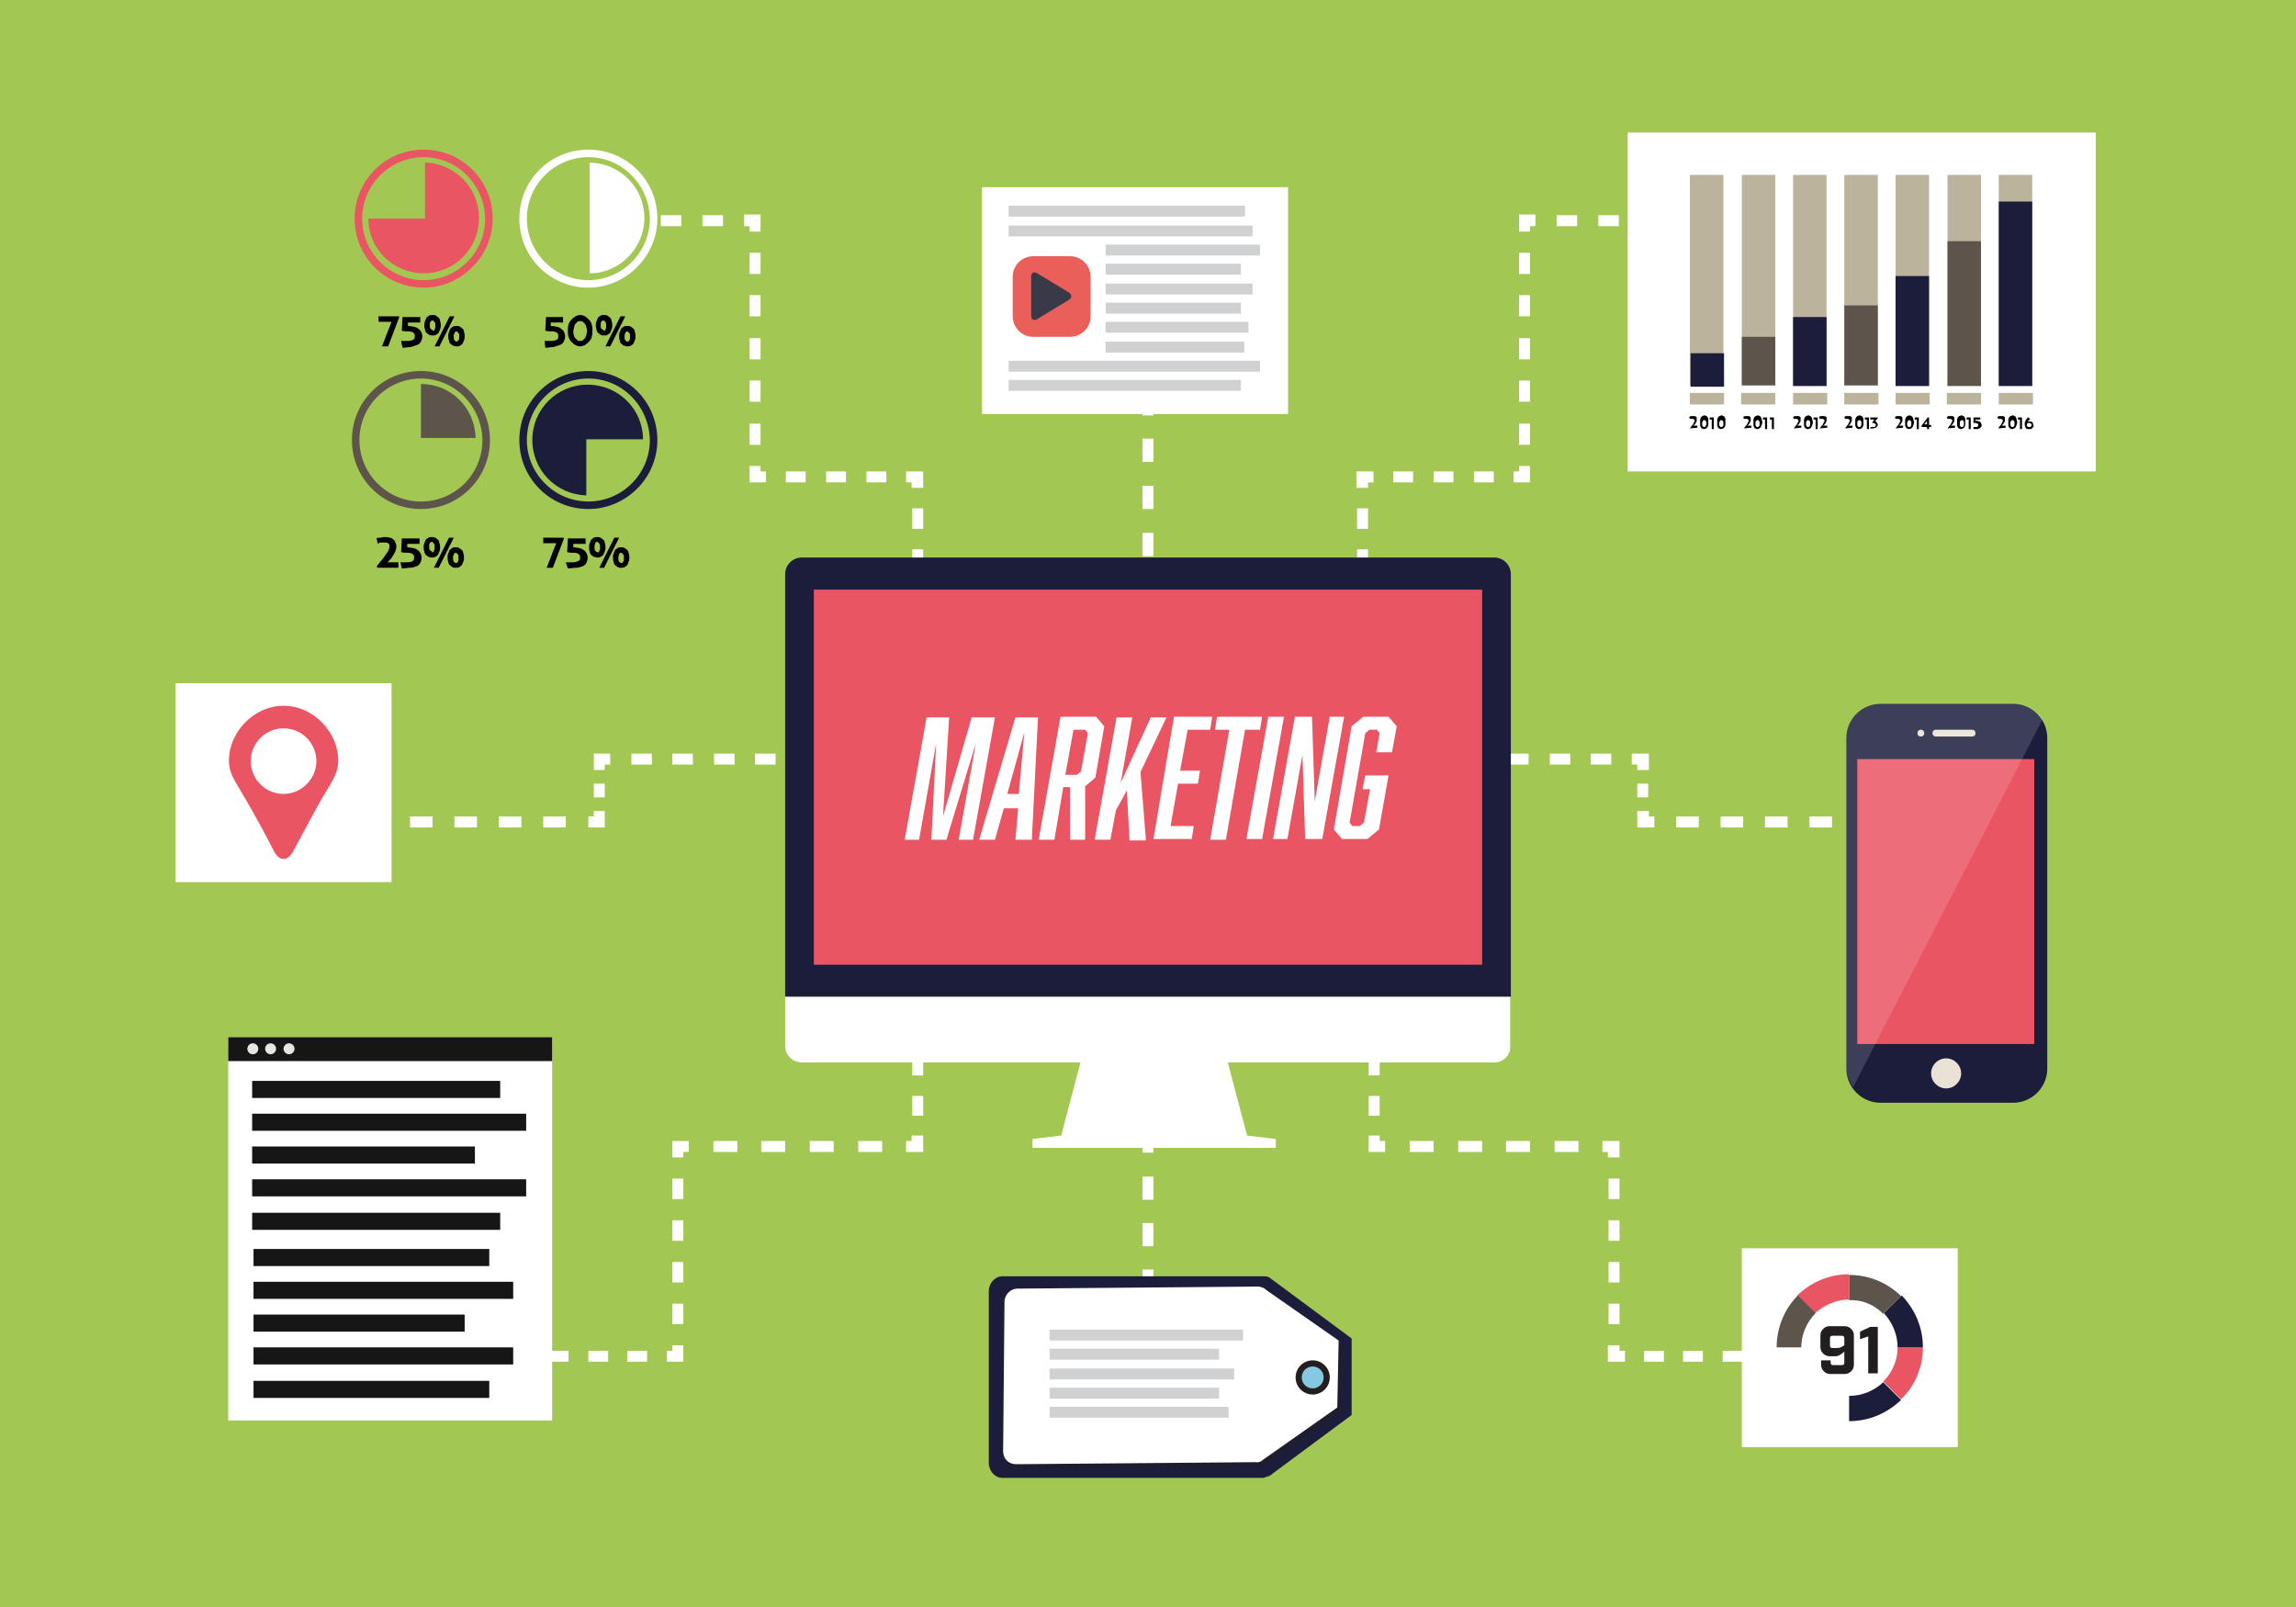 <svg xmlns="http://www.w3.org/2000/svg" viewBox="0 0 336 235.2" width="336" height="235.2"><path d="M0 0h336v235.2H0V0z" class="st0" fill="#a2c853"/><path d="M254.9 182.7h31.6v29.1h-31.6v-29.1zM25.7 100h31.6v29.1H25.7V100z" class="st1" fill="#fff"/><path class="st2" d="M41.5 103.3c-4.4 0-8 3.9-8 8 0 2.2 1.1 3.2 3.2 7 1.9 3.3 3.4 6.3 3.4 6.3.8 1.5 2 1.5 2.8 0 0 0 1.6-3 3.4-6.3 2.1-3.8 3.2-4.8 3.2-7 0-4.1-3.6-8-8-8zm0 12.9c-2.7 0-4.8-2.2-4.8-4.8 0-2.7 2.2-4.8 4.8-4.8 2.7 0 4.8 2.2 4.8 4.8 0 2.6-2.2 4.8-4.8 4.8z" fill="#ea5563"/><path class="st3" d="M267.9 199.1v.3c0 .3.1.4.4.4h1.2c.3 0 .4-.1.4-.4v-1.6l-.2.2c-.4.3-.7.5-1.1.5h-.8c-.4 0-.7-.1-1-.4-.3-.3-.4-.6-.4-1v-1.6c0-.4.1-.7.4-1 .3-.3.6-.4 1-.4h2.1c.4 0 .7.1 1 .4.3.3.4.6.4 1v4.2c0 .4-.1.7-.4 1-.3.3-.6.4-1 .4h-2c-.4 0-.7-.1-1-.4-.3-.3-.4-.6-.4-1v-.6h1.4zm2-2.2v-1c0-.3-.1-.4-.4-.4h-1.3c-.3 0-.4.1-.4.4v1c0 .3.1.4.4.4h.6c.3 0 .7-.1.9-.3l.2-.1zm3.5 4.1v-5.4l-1.2.4v-1.1l1.5-.7h1.1v6.8h-1.4z" fill="#221e20"/><path class="st4" d="M270.6 204.3v3.7c3 0 5.6-1.2 7.6-3.1l-2.6-2.6c-1.3 1.2-3 2-5 2z" fill="#1b1d3b"/><path class="st2" d="M281.4 197.2h-3.7c0 1.9-.8 3.7-2.1 5l2.6 2.6c2-1.9 3.2-4.6 3.2-7.6z" fill="#ea5563"/><path class="st4" d="M277.7 197.2h3.7c0-3-1.2-5.6-3.1-7.6l-2.6 2.6c1.2 1.3 2 3.1 2 5z" fill="#1b1d3b"/><path class="st5" d="M275.6 192.3l2.6-2.6c-1.9-1.9-4.6-3.1-7.6-3.1v3.7c2-.1 3.7.7 5 2z" fill="#5d554b"/><path class="st2" d="M270.6 190.2v-3.7c-3 0-5.6 1.2-7.6 3.1l2.6 2.6c1.4-1.2 3.1-2 5-2z" fill="#ea5563"/><path class="st5" d="M263.6 197.2c0-1.9.8-3.7 2.1-5l-2.6-2.6c-1.9 1.9-3.1 4.6-3.1 7.6h3.6z" fill="#5d554b"/><path d="M167.2 98.6h1.6v1.6h-1.6v-1.6zm1.6-3.5h-1.6v-3.4h1.6v3.4zm0-6.9h-1.6v-3.4h1.6v3.4zm0-6.8h-1.6V78h1.6v3.4zm0-6.9h-1.6v-3.4h1.6v3.4zm0-6.9h-1.6v-3.4h1.6v3.4zm0-6.8h-1.6v-3.4h1.6v3.4zm0-6.9h-1.6v-3.4h1.6v3.4zm-1.6-8.5h1.6V47h-1.6v-1.6zm-33.8 53h1.6v1.6h-1.6v-1.6zm1.7-3h-1.6v-3h1.6v3zm0-6h-1.6v-3h1.6v3zm0-6h-1.6v-3h1.6v3zm0-6h-1.6v-3h1.6v3zm0-6h-1.7v-.8h-.8V69h2.5zm-5.4-.8h-2.9V69h2.9v1.6zm-5.9 0h-2.9V69h2.9v1.6zm-5.8 0h-3V69h2.9v1.6zm-5.9 0h-2.4v-2.4h1.6v.8h.8zm-.8-5.5h-1.6V62h1.6v3.1zm0-6.3h-1.6v-3.1h1.6v3.1zm0-6.2h-1.6v-3.1h1.6v3.1zm0-6.3h-1.6v-3.1h1.6v3.1zm0-6.2h-1.6V37h1.6v3.1zm0-6.2h-1.6v-.8h-.8v-1.7h2.4zm-5.5-.8h-3v-1.6h3v1.6zm-6.1 0h-3v-1.6h3v1.6zM92 31.4h1.6V33H92v-1.6zm106.5 67h1.6v1.6h-1.6v-1.6zm1.7-3h-1.6v-3h1.6v3zm0-6h-1.6v-3h1.6v3zm0-6h-1.6v-3h1.6v3zm0-6h-1.6v-3h1.6v3zm0-6h-1.7V69h2.5v1.6h-.8zm18.4-.8h-2.9V69h2.9v1.6zm-5.9 0h-2.9V69h2.9v1.6zm-5.9 0h-2.9V69h2.9v1.6zm17.1 0h-2.4V69h.8v-.8h1.6zm0-5.5h-1.6V62h1.6v3.1zm0-6.3h-1.6v-3.1h1.6v3.1zm0-6.2h-1.6v-3.1h1.6v3.1zm0-6.3h-1.6v-3.1h1.6v3.1zm0-6.2h-1.6V37h1.6v3.1zm0-6.2h-1.6v-2.5h2.4v1.7h-.8zm13-.8h-3v-1.6h3v1.6zm-6.1 0h-3v-1.6h3v1.6zm9.2-1.7h1.6V33H240v-1.6zm-111.3 78.9h1.6v1.6h-1.6v-1.6zm-3.1 1.6h-3v-1.6h3v1.6zm-6 0h-3v-1.6h3v1.6zm-6.1 0h-3v-1.6h3v1.6zm-6 0h-3v-1.6h3v1.6zm-6.1 0h-3v-1.6h3v1.6zm-6 0h-3v-1.6h3v1.6zm-6.9.8h-1.6v-2.4h2.4v1.6h-.8zm-1.6 2h1.6v2h-1.6v-2zm1.6 6.4h-2.4v-1.6h.8v-.8h1.6zm-5.7 0h-3.3v-1.6h3.3v1.6zm-6.5 0H73v-1.6h3.3v1.6zm-6.5 0h-3.3v-1.6h3.3v1.6zm-6.5 0H60v-1.6h3.3v1.6zm-8.2-1.6h1.6v1.6h-1.6v-1.6zm142.8-9.2h1.6v1.6h-1.6v-1.6zm37.9 1.6h-3v-1.6h3v1.6zm-6 0h-3v-1.6h3v1.6zm-6.1 0h-3v-1.6h3v1.6zm-6.1 0h-3v-1.6h3v1.6zm-6 0h-3v-1.6h3v1.6zm-6.1 0h-3v-1.6h3v1.6zm35.8.8h-1.7v-.8h-.8v-1.6h2.5zm-1.7 2h1.6v2h-1.6v-2zm2.5 6.4h-2.5v-2.4h1.7v.8h.8zm26 0h-3.3v-1.6h3.3v1.6zm-6.5 0h-3.3v-1.6h3.3v1.6zm-6.5 0h-3.3v-1.6h3.3v1.6zm-6.5 0h-3.3v-1.6h3.3v1.6zm22.8-1.6h1.6v1.6h-1.6v-1.6zM70.1 197.7h1.6v1.6h-1.6v-1.6zm24.6 1.6h-2.9v-1.6h2.9v1.6zm-5.7 0h-2.9v-1.6H89v1.6zm-5.8 0h-2.9v-1.6h2.9v1.6zm-5.7 0h-2.9v-1.6h2.9v1.6zm22.5 0h-2.4v-1.6h.8v-.8h1.6zm0-5.5h-1.6v-3h1.6v3zm0-6.1h-1.6v-3h1.6v3zm0-6.1h-1.6v-3h1.6v3zm0-6.1h-1.6v-3h1.6v3zm0-6.1h-1.6V167h2.4v1.6h-.8zm29.1-.8h-3.5V167h3.5v1.6zm-7.1 0h-3.5V167h3.5v1.6zm-7.1 0h-3.5V167h3.5v1.6zm-7 0h-3.5V167h3.5v1.6zm27.2 0h-2.5V167h.8v-.8h1.7zm0-5.3h-1.6v-2.9h1.6v2.9zm0-5.9h-1.6v-2.9h1.6v2.9zm0-5.9h-1.6v-2.9h1.6v2.9zm0-5.9h-1.6v-2.9h1.6v2.9zm-1.7-7.5h1.6v1.6h-1.6v-1.6zm130.2 59.6h1.6v1.6h-1.6v-1.6zm-2.9 1.6h-2.9v-1.6h2.9v1.6zm-5.7 0h-2.9v-1.6h2.9v1.6zm-5.8 0h-2.9v-1.6h2.9v1.6zm-5.7 0h-2.9v-1.6h2.9v1.6zm-5.7 0h-2.5v-2.4h1.7v.8h.8zm-.8-5.5h-1.6v-3h1.6v3zm0-6.1h-1.6v-3h1.6v3zm0-6.1h-1.6v-3h1.6v3zm0-6.1h-1.6v-3h1.6v3zm0-6.1h-1.7v-.8h-.8V167h2.5zm-6-.8h-3.5V167h3.5v1.6zm-7.1 0h-3.5V167h3.5v1.6zm-7 0h-3.5V167h3.5v1.6zm-7.1 0h-3.5V167h3.5v1.6zm-7.1 0h-2.4v-2.4h1.6v.8h.8zm-.8-5.3h-1.6v-2.9h1.6v2.9zm0-5.9h-1.6v-2.9h1.6v2.9zm0-5.9h-1.6v-2.9h1.6v2.9zm0-5.9h-1.6v-2.9h1.6v2.9zm-1.6-7.5h1.6v1.6h-1.6v-1.6zm-33.1 15.4h1.6v1.6h-1.6v-1.6zm1.6 42.5h-1.6v-3.4h1.6v3.4zm0-6.8h-1.6v-3.4h1.6v3.4zm0-6.8h-1.6V179h1.6v3.4zm0-6.8h-1.6v-3.4h1.6v3.4zm0-6.9h-1.6v-3.4h1.6v3.4zm0-6.8h-1.6v-3.4h1.6v3.4zm-1.6 37.5h1.6v1.6h-1.6v-1.6z" class="st1" fill="#fff"/><path class="st6" d="M114.9 145.9V84c0-1.3 1.1-2.4 2.4-2.4h101.4c1.3 0 2.4 1.1 2.4 2.4v61.9H114.9z" fill-rule="evenodd" clip-rule="evenodd" fill="#1b1d3b"/><path class="st7" d="M218.7 155.5H117.3c-1.3 0-2.4-1.1-2.4-2.4v-7.2H221v7.2c.1 1.3-1 2.4-2.3 2.4z" fill-rule="evenodd" clip-rule="evenodd" fill="#fff"/><path class="st7" d="M151.1 168v-1.3l4.2-.5 2.9-11h21.4l2.9 11 4.2.5v1.3h-35.6z" fill-rule="evenodd" clip-rule="evenodd" fill="#fff"/><path class="st8" d="M216.9 86.3v54.9h-97.8V86.3h97.8z" fill-rule="evenodd" clip-rule="evenodd" fill="#ea5563"/><path d="M238.2 19.4h68.5V69h-68.5V19.4z" class="st1" fill="#fff"/><path d="M247.3 62.7l.3-.4c.1-.1.2-.2.2-.3.1-.1.1-.1.1-.2s.1-.1.1-.1v-.1c0-.1 0-.1-.1-.2 0 0-.1-.1-.2-.1h-.4l-.1-.3c.1 0 .1 0 .2-.1h.6c.1 0 .1 0 .2.1.1 0 .1.1.1.2v.4c0 .1 0 .1-.1.2 0 .1-.1.1-.1.2-.1.1-.1.2-.2.2l-.1.1h.6v.3l-1.1.1zm1.8 0c-.1 0-.2-.1-.2-.2-.1-.1-.1-.2-.1-.3v-.8c0-.1.1-.2.1-.3l.2-.2c.1 0 .2-.1.3-.1.1 0 .2 0 .3.1.1 0 .2.1.2.2.1.1.1.2.1.3v.8c0 .1-.1.2-.1.3l-.2.2c-.1 0-.2.1-.3.1-.1 0-.2 0-.3-.1zm.4-.2l.1-.1s0-.1.1-.2v-.4c0-.1 0-.1-.1-.2 0-.1-.1-.1-.1-.1h-.2l-.1.1s0 .1-.1.2v.4c0 .1 0 .1.1.2l.1.1h.2zm1-1.1h-.3v-.3h.6v1.7h-.3v-1.4zm1.1 1.3c-.1 0-.2-.1-.2-.2-.1-.1-.1-.2-.1-.3v-.8c0-.1.1-.2.1-.3l.2-.2c.1 0 .2-.1.3-.1.1 0 .2 0 .3.1.1 0 .2.1.2.2.1.1.1.2.1.3v.8c0 .1-.1.2-.1.3l-.2.2c-.1 0-.2.1-.3.1-.1 0-.2 0-.3-.1zm.4-.2l.1-.1s.1-.1.1-.2v-.4c0-.1 0-.1-.1-.2 0-.1-.1-.1-.1-.1h-.2l-.1.1s0 .1-.1.2v.4c0 .1 0 .1.1.2l.1.1h.2zm3.2.2l.3-.4c.1-.1.2-.2.2-.3.1-.1.1-.1.1-.2s.1-.1.1-.1v-.1c0-.1 0-.1-.1-.2 0 0-.1-.1-.2-.1h-.4l-.1-.3c.1 0 .1 0 .2-.1h.6c.1 0 .1 0 .2.1.1 0 .1.1.1.2v.4c0 .1 0 .1-.1.2 0 .1-.1.1-.1.2-.1.1-.1.2-.2.2l-.1.1h.6v.3l-1.1.1zm1.7 0c-.1 0-.2-.1-.2-.2-.1-.1-.1-.2-.1-.3v-.8c0-.1.1-.2.1-.3l.2-.2c.1 0 .2-.1.3-.1.1 0 .2 0 .3.1.1 0 .2.1.2.2.1.1.1.2.1.3 0 .1.1.2.1.4 0 .1 0 .2-.1.4 0 .1-.1.2-.1.3l-.2.2c-.1 0-.2.1-.3.1-.1 0-.2 0-.3-.1zm.4-.2l.1-.1s.1-.1.1-.2v-.4c0-.1 0-.1-.1-.2 0-.1-.1-.1-.1-.1h-.2l-.1.1s-.1.1-.1.2v.4c0 .1 0 .1.1.2l.1.1h.2zm1-1.1h-.3v-.3h.6v1.7h-.3v-1.4zm1 0h-.3v-.3h.6v1.7h-.3v-1.4zm3.2 1.3l.3-.4c.1-.1.2-.2.2-.3.1-.1.1-.1.1-.2s.1-.1.1-.1v-.1c0-.1 0-.1-.1-.2 0 0-.1-.1-.2-.1h-.4l-.1-.3c.1 0 .1 0 .2-.1h.6c.1 0 .1 0 .2.1.1 0 .1.1.1.2v.4c0 .1 0 .1-.1.2 0 .1-.1.1-.1.2-.1.1-.1.2-.2.2l-.1.1h.6v.3l-1.1.1zm1.8 0c-.1 0-.2-.1-.2-.2-.1-.1-.1-.2-.1-.3v-.8c0-.1.1-.2.1-.3l.2-.2c.1 0 .2-.1.3-.1.1 0 .2 0 .3.1.1 0 .2.1.2.2.1.1.1.2.1.3 0 .1.1.2.1.4 0 .1 0 .2-.1.4 0 .1-.1.2-.1.3l-.2.2c-.1 0-.2.1-.3.1-.2 0-.3 0-.3-.1zm.4-.2l.1-.1s.1-.1.1-.2v-.4c0-.1 0-.1-.1-.2 0-.1-.1-.1-.1-.1h-.2l-.1.1s-.1.1-.1.2v.4c0 .1 0 .1.1.2l.1.1h.2zm1-1.1h-.3v-.3h.6v1.7h-.3v-1.4zm.6 1.3l.3-.4c.1-.1.2-.2.2-.3.1-.1.1-.1.1-.2s.1-.1.1-.1v-.1c0-.1 0-.1-.1-.2 0 0-.1-.1-.2-.1h-.4l-.1-.3c.1 0 .1 0 .2-.1h.6c.1 0 .1 0 .2.1.1 0 .1.1.1.2v.4c0 .1 0 .1-.1.2 0 .1-.1.1-.1.2-.1.1-.1.2-.2.2l-.1.1h.6v.3l-1.1.1zm3.7 0l.3-.4c.1-.1.2-.2.2-.3.1-.1.1-.1.1-.2s.1-.1.1-.1v-.1c0-.1 0-.1-.1-.2 0 0-.1-.1-.2-.1h-.4l-.1-.3c.1 0 .1 0 .2-.1h.6c.1 0 .1 0 .2.1.1 0 .1.1.1.2v.4c0 .1 0 .1-.1.2 0 .1-.1.1-.1.2-.1.1-.1.2-.2.2l-.1.1h.6v.3l-1.1.1zm1.8 0c-.1 0-.2-.1-.2-.2-.1-.1-.1-.2-.1-.3v-.8c0-.1.1-.2.1-.3l.2-.2c.1 0 .2-.1.3-.1.1 0 .2 0 .3.1.1 0 .2.1.2.2.1.1.1.2.1.3v.8c0 .1-.1.2-.1.3l-.2.2c-.1 0-.2.1-.3.1-.2 0-.3 0-.3-.1zm.4-.2l.1-.1s0-.1.1-.2v-.4c0-.1 0-.1-.1-.2 0-.1-.1-.1-.1-.1h-.2l-.1.1s-.1.1-.1.2v.4c0 .1 0 .1.1.2l.1.1h.2zm1-1.1h-.3v-.3h.6v1.7h-.3v-1.4zm.6 1.1h.4c.1 0 .2 0 .2-.1.1 0 .1-.1.1-.1v-.2l-.1-.1s-.1 0-.2-.1h-.2v-.1l.3-.4h-.6v-.3h1.1v.1l-.4.5h.1c.1 0 .1 0 .1.1l.1.1c0 .1.1.1.1.2s0 .2-.1.3l-.2.2c-.1 0-.2.1-.4.1h-.5l.2-.2zm3.6.2l.3-.4c.1-.1.2-.2.2-.3.1-.1.1-.1.1-.2s.1-.1.1-.1v-.1c0-.1 0-.1-.1-.2 0 0-.1-.1-.2-.1h-.4l-.1-.3c.1 0 .1 0 .2-.1h.6c.1 0 .1 0 .2.1.1 0 .1.1.1.2v.4c0 .1 0 .1-.1.2 0 .1-.1.1-.1.2-.1.1-.1.2-.2.2l-.1.1h.6v.3l-1.1.1zm1.7 0c-.1 0-.2-.1-.2-.2-.1-.1-.1-.2-.1-.3v-.8c0-.1.1-.2.1-.3l.2-.2c.1 0 .2-.1.3-.1.1 0 .2 0 .3.1.1 0 .2.1.2.2.1.1.1.2.1.3 0 .1.1.2.1.4 0 .1 0 .2-.1.4 0 .1-.1.2-.1.3l-.2.2c-.1 0-.2.1-.3.1-.1 0-.2 0-.3-.1zm.4-.2l.1-.1s.1-.1.1-.2v-.4c0-.1 0-.1-.1-.2 0-.1-.1-.1-.1-.1h-.2l-.1.1s0 .1-.1.2v.4c0 .1 0 .1.1.2l.1.1h.2zm1-1.1h-.3v-.3h.6v1.7h-.3v-1.4zm2.1.8v.3h-.3v.3h-.3v-.3h-.8v-.2l.9-1.2h.2v1.1h.3zm-.6-.6l-.4.5h.4v-.5zm3 1.1l.3-.4c.1-.1.2-.2.2-.3.1-.1.1-.1.1-.2s.1-.1.1-.1v-.1c0-.1 0-.1-.1-.2 0 0-.1-.1-.2-.1h-.4l-.1-.3c.1 0 .1 0 .2-.1h.6c.1 0 .1 0 .2.1.1 0 .1.1.1.2v.4c0 .1 0 .1-.1.2 0 .1-.1.1-.1.2-.1.1-.1.2-.2.2l-.1.1h.6v.3l-1.1.1zm1.7 0c-.1 0-.2-.1-.2-.2-.1-.1-.1-.2-.1-.3v-.8c0-.1.1-.2.1-.3l.2-.2c.1 0 .2-.1.3-.1.1 0 .2 0 .3.1.1 0 .2.1.2.2.1.1.1.2.1.3v.8c0 .1-.1.2-.1.3l-.2.2c-.1 0-.2.1-.3.1-.1 0-.2 0-.3-.1zm.5-.2l.1-.1s.1-.1.1-.2v-.4c0-.1 0-.1-.1-.2 0-.1-.1-.1-.1-.1h-.2l-.1.1s-.1.1-.1.2v.4c0 .1 0 .1.1.2l.1.1h.2zm.9-1.1h-.3v-.3h.6v1.7h-.3v-1.4zm.7 1.1h.4c.1 0 .2 0 .2-.1.1 0 .1-.1.1-.1v-.2l-.1-.1c-.1 0-.1 0-.2-.1h-.4v-.8h1v.3h-.7v.2h.3c.1 0 .2.1.3.1.1 0 .1.1.2.2 0 .1.1.2.1.3 0 .1 0 .2-.1.3l-.2.2c-.1 0-.2.1-.4.1h-.5v-.3zm3.6.2l.3-.4c.1-.1.2-.2.2-.3.1-.1.1-.1.1-.2s.1-.1.1-.1v-.1c0-.1 0-.1-.1-.2 0 0-.1-.1-.2-.1h-.4l-.1-.3c.1 0 .1 0 .2-.1h.6c.1 0 .1 0 .2.1.1 0 .1.1.1.2v.4c0 .1 0 .1-.1.2 0 .1-.1.1-.1.2-.1.1-.1.2-.2.2l-.1.1h.6v.3l-1.1.1zm1.8 0c-.1 0-.2-.1-.2-.2-.1-.1-.1-.2-.1-.3v-.8c0-.1.1-.2.1-.3l.2-.2c.1 0 .2-.1.3-.1.1 0 .2 0 .3.1.1 0 .2.1.2.2.1.1.1.2.1.3 0 .1.1.2.1.4 0 .1 0 .2-.1.4 0 .1-.1.2-.1.3l-.2.2c-.1 0-.2.1-.3.1-.1 0-.2 0-.3-.1zm.4-.2l.1-.1s.1-.1.1-.2v-.4c0-.1 0-.1-.1-.2 0-.1-.1-.1-.1-.1h-.2l-.1.1s0 .1-.1.2v.4c0 .1 0 .1.1.2l.1.1h.2zm1-1.1h-.3v-.3h.6v1.7h-.3v-1.4zm1.2.3h.4c.1 0 .1 0 .2.1.1 0 .1.1.1.2s.1.2.1.3c0 .1 0 .2-.1.2 0 .1-.1.1-.1.2-.1 0-.1.1-.2.1h-.5c-.1 0-.2-.1-.2-.1-.1-.1-.1-.1-.1-.2s-.1-.2-.1-.3v-.3c0-.1.1-.2.1-.3 0-.1.1-.2.2-.3.1-.1.1-.2.2-.2l.3.2-.2.2c-.1.1-.1.2-.2.2h.1zm-.2.4c0 .2 0 .3.1.3.1.1.1.1.3.1.1 0 .2 0 .2-.1.1 0 .1-.1.1-.2s0-.2-.1-.2-.1-.1-.2-.1h-.2c-.1.1-.2.1-.2.2z"/><path d="M247.3 25.6h4.9v30.8h-4.9V25.6zm7.6 0h4.9v30.8h-4.9V25.6zm7.5 0h4.9v30.8h-4.9V25.6zm7.5 0h4.9v30.8h-4.9V25.6zm7.5 0h4.9v30.8h-4.9V25.6zm7.6 0h4.9v30.8H285V25.6zm7.5 0h4.9v30.8h-4.9V25.6z" class="st9" fill="#bcb39c"/><path class="st5" d="M289.9 56.5V35.3H285v21.2h4.9z" fill="#5d554b"/><path class="st4" d="M297.4 56.5v-27h-4.9v27h4.9zm-15.1 0V40.4h-4.9v16.1h4.9z" fill="#1b1d3b"/><path class="st5" d="M274.8 56.5V44.7h-4.9v11.7h4.9z" fill="#5d554b"/><path class="st4" d="M267.3 56.5V46.4h-4.9v10.1h4.9z" fill="#1b1d3b"/><path d="M254.9 49.3h4.9v7.1h-4.9v-7.1z" class="st5" fill="#5d554b"/><path class="st4" d="M252.3 56.5v-4.8h-4.9v4.9h4.9z" fill="#1b1d3b"/><path d="M247.3 57.5h5v1.7h-5v-1.7zm7.5 0h5v1.7h-5v-1.7zm7.6 0h5v1.7h-5v-1.7zm7.5 0h5v1.7h-5v-1.7zm7.5 0h5v1.7h-5v-1.7zm7.5 0h5v1.7h-5v-1.7zm7.6 0h5v1.7h-5v-1.7z" class="st9" fill="#bcb39c"/><path class="st6" d="M299.6 156.4c0 2.8-2.3 5-5 5h-19.4c-2.8 0-5-2.3-5-5V108c0-2.8 2.3-5 5-5h19.4c2.8 0 5 2.3 5 5v48.4z" fill-rule="evenodd" clip-rule="evenodd" fill="#1b1d3b"/><path class="st10" d="M281.1 106.8c.3 0 .5.2.5.5s-.2.5-.5.5-.5-.2-.5-.5.2-.5.5-.5zm2.2 0h5.3c.3 0 .5.2.5.5s-.2.5-.5.5h-5.3c-.3 0-.5-.2-.5-.5s.2-.5.5-.5zm1.5 48.1c1.2 0 2.2 1 2.2 2.2 0 1.2-1 2.2-2.2 2.2-1.2 0-2.2-1-2.2-2.2 0-1.2 1-2.2 2.2-2.2z" fill-rule="evenodd" clip-rule="evenodd" fill="#e9e3d6"/><path class="st8" d="M271.8 152.8v-41.7h25.9v41.7h-25.9z" fill-rule="evenodd" clip-rule="evenodd" fill="#ea5563"/><g class="st11" opacity=".15"><path class="st1" d="M294.6 102.9h-19.4c-2.8 0-5 2.3-5 5v48.3c0 1.1.4 2.1 1 2.9l27.8-54c-1-1.2-2.6-2.2-4.4-2.2z" fill="#fff"/></g><path class="st4" d="M185.8 216c.2-.1.3-.2.4-.3l11.6-8.6v-11.2l-11.6-8.6c-.1-.1-.3-.2-.4-.3-.3-.2-.6-.2-.9-.2h-38.2c-1.1 0-2 1-2 2.2v25.1c0 1.2.9 2.2 2 2.2h38.2l.9-.3z" fill="#1b1d3b"/><g class="st12" opacity=".4"><path class="st13" d="M185 214.5c.1-.1.3-.2.4-.3l10.8-7.6.1-4.9.1-4.9-10.6-7.4c-.1-.1-.2-.2-.4-.3-.3-.1-.5-.2-.8-.2l-35.2.3c-1 0-1.9.9-1.9 1.9l-.2 21.9c0 1.1.8 1.9 1.9 1.9l35.2-.3c0 .1.3 0 .6-.1z" fill="#231f20"/></g><path class="st1" d="M184.5 213.9c.1-.1.3-.2.4-.3l10.8-7.6.1-4.9.1-4.9-10.6-7.4c-.1-.1-.2-.2-.4-.3-.3-.1-.5-.2-.8-.2l-35.2.3c-1 0-1.9.9-1.9 1.9l-.2 21.9c0 1.1.8 1.9 1.9 1.9l35.2-.3c0 .1.3 0 .6-.1z" fill="#fff"/><path d="M194.6 201.6a2.5 2.5 0 0 1-2.5 2.5 2.5 2.5 0 0 1-2.5-2.5 2.5 2.5 0 0 1 2.5-2.5 2.5 2.5 0 0 1 2.5 2.5z" class="st13" fill="#231f20"/><path d="M193.7 201.6a1.6 1.6 0 0 1-1.6 1.6 1.6 1.6 0 0 1-1.6-1.6 1.6 1.6 0 0 1 1.6-1.6 1.6 1.6 0 0 1 1.6 1.6z" class="st14" fill="#86c7e2"/><path d="M33.4 151.8h47.4v56.1H33.4v-56.1z" class="st1" fill="#fff"/><path d="M33.4 151.8h47.4v3.5H33.4v-3.5z" class="st15" fill="#161616"/><path d="M37.8 153.5a.8.8 0 0 1-.8.8.8.8 0 0 1-.8-.8.8.8 0 0 1 .8-.8.8.8 0 0 1 .8.8zm2.6 0a.8.8 0 0 1-.8.8.8.8 0 0 1-.8-.8.8.8 0 0 1 .8-.8.8.8 0 0 1 .8.8zm2.7 0a.8.8 0 0 1-.8.8.8.8 0 0 1-.8-.8.8.8 0 0 1 .8-.8.8.8 0 0 1 .8.8z" class="st16" fill="#e7e5e6"/><path d="M36.9 158.2h36.3v2.5H36.9v-2.5zm0 4.8H77v2.5H36.9V163zm0 4.8h32.6v2.5H36.9v-2.5zm0 4.8H77v2.5H36.9v-2.5zm0 4.9h36.3v2.5H36.9v-2.5zm.2 5.3h34.5v2.5H37.1v-2.5zm0 4.8h38v2.5h-38v-2.5zm0 4.8H68v2.5H37.1v-2.5zm0 4.8h38v2.5h-38v-2.5zm0 4.9h34.5v2.5H37.1v-2.5z" class="st15" fill="#161616"/><path d="M57.3 47.1h-1.9v-.8h3v.2l-1.6 4.2h-.9l1.4-3.6zm1.4 2.8h1c.3 0 .5-.1.6-.1.2-.1.3-.1.3-.2.1-.1.1-.2.1-.4 0-.1 0-.3-.1-.4-.1-.1-.2-.2-.3-.2-.2-.1-.4-.1-.6-.1-.3 0-.6 0-.9-.1l.1-2h2.6v.8h-1.8v.5c.3 0 .6.1.8.1.3.1.5.1.7.3.2.1.3.3.4.4.1.2.2.4.2.7 0 .3-.1.6-.2.8-.1.2-.3.4-.6.5l-.9.3c-.4 0-.8.1-1.2.1l-.2-1zm4.1-.9c-.1-.1-.3-.2-.4-.3-.1-.1-.2-.3-.2-.5-.1-.2-.1-.4-.1-.6 0-.2 0-.4.1-.6.1-.2.1-.3.2-.5.1-.1.2-.2.4-.3.1-.1.3-.1.5-.1s.3 0 .5.1c.1.1.3.2.4.3.1.1.2.3.2.5.1.2.1.4.1.6 0 .2 0 .4-.1.6-.1.2-.1.3-.2.5-.1.1-.2.2-.4.3-.1.1-.3.1-.5.1s-.3 0-.5-.1zm.7-.6c.1 0 .1-.1.1-.2s.1-.1.1-.2v-.6c0-.1 0-.2-.1-.2 0-.1-.1-.1-.1-.2-.1 0-.1-.1-.2-.1s-.3.1-.3.2c-.1.1-.1.3-.1.5s0 .4.1.5c.1.1.2.2.3.2.1.1.1.1.2.1zm2.3-2.1h.7l-2.2 4.4h-.7l2.2-4.4zm.5 4.3c-.1-.1-.3-.2-.4-.3-.1-.1-.2-.3-.2-.5-.1-.2-.1-.4-.1-.6 0-.2 0-.4.1-.6.1-.2.1-.3.2-.5.1-.1.2-.2.4-.3.1-.1.3-.1.5-.1s.3 0 .5.1c.1.1.3.2.4.3.1.1.2.3.2.5.1.2.1.4.1.6 0 .2 0 .4-.1.6-.1.2-.1.3-.2.5-.1.1-.2.2-.4.3-.1.1-.3.1-.5.1s-.4-.1-.5-.1zm.8-.8c.1-.1.1-.3.1-.5V49c0-.1 0-.2-.1-.2 0-.1-.1-.1-.1-.2-.1 0-.1-.1-.2-.1s-.1 0-.2.1c0 0-.1.1-.1.2s-.1.1-.1.2v.3c0 .2 0 .4.1.5.1.1.2.2.3.2.1 0 .2-.1.3-.2zm12.6.1h1c.3 0 .5-.1.6-.1.2-.1.3-.1.3-.2.1-.1.1-.2.1-.4 0-.1 0-.3-.1-.4-.1-.1-.2-.2-.3-.2-.2-.1-.4-.1-.6-.1-.3 0-.6 0-.9-.1l.1-2h2.5v.8h-1.8v.5c.3 0 .6.1.8.1.3.1.5.1.7.3.2.1.3.3.4.4.1.2.2.4.2.7 0 .3-.1.6-.2.8-.1.2-.3.4-.6.5l-.9.3c-.4 0-.8.1-1.2.1l-.1-1zm4.5.6c-.2-.1-.4-.3-.6-.5-.2-.2-.3-.4-.4-.7-.1-.3-.1-.6-.1-.9 0-.3 0-.6.1-.9.1-.3.2-.5.4-.7.2-.2.3-.3.6-.5.2-.1.5-.2.7-.2.3 0 .5.1.7.2.2.1.4.3.6.5.2.2.3.4.4.7.1.3.1.6.1.9 0 .3 0 .6-.1.9-.1.3-.2.5-.4.7-.2.2-.3.3-.6.5-.2.1-.5.2-.7.2-.3 0-.5-.1-.7-.2zm1.1-.7l.3-.3c.1-.1.1-.3.2-.4 0-.2.1-.4.1-.6 0-.2 0-.4-.1-.6 0-.2-.1-.3-.2-.5l-.3-.3c-.1-.1-.2-.1-.4-.1-.1 0-.3 0-.4.1l-.3.3c-.1.1-.1.3-.2.5 0 .2-.1.4-.1.6 0 .2 0 .4.1.6 0 .2.1.3.2.4l.3.3c.1.1.2.1.4.1.1 0 .3 0 .4-.1zm2.6-.8c-.1-.1-.3-.2-.4-.3-.1-.1-.2-.3-.2-.5-.1-.2-.1-.4-.1-.6 0-.2 0-.4.1-.6.1-.2.1-.3.2-.5.1-.1.2-.2.4-.3.1-.1.3-.1.5-.1s.3 0 .5.1c.1.1.3.2.4.3.1.1.2.3.2.5.1.2.1.4.1.6 0 .2 0 .4-.1.6-.1.2-.1.3-.2.5-.1.1-.2.2-.4.3-.1.1-.3.1-.5.1s-.4 0-.5-.1zm.6-.6c.1 0 .1-.1.1-.2s.1-.1.1-.2v-.6c0-.1 0-.2-.1-.2 0-.1-.1-.1-.1-.2-.1 0-.1-.1-.2-.1s-.3.1-.3.2c-.1.1-.1.3-.1.5s0 .4.1.5c.1.1.2.2.3.2.1.1.2.1.2.1zm2.3-2.1h.7l-2.2 4.4h-.7l2.2-4.4zm.5 4.3c-.1-.1-.3-.2-.4-.3-.1-.1-.2-.3-.2-.5-.1-.2-.1-.4-.1-.6 0-.2 0-.4.1-.6.1-.2.1-.3.2-.5.1-.1.2-.2.4-.3.1-.1.3-.1.5-.1s.3 0 .5.1c.1.1.3.2.4.3.1.1.2.3.2.5.1.2.1.4.1.6 0 .2 0 .4-.1.6-.1.2-.1.3-.2.5-.1.1-.2.2-.4.3-.1.1-.3.1-.5.1s-.3-.1-.5-.1zm.8-.8c.1-.1.1-.3.1-.5V49c0-.1 0-.2-.1-.2 0-.1-.1-.1-.1-.2-.1 0-.1-.1-.2-.1s-.1 0-.2.1c-.1 0-.1.1-.1.2s-.1.1-.1.2v.3c0 .2 0 .4.1.5.1.1.2.2.3.2.2 0 .3-.1.3-.2zm-37 33.1l.9-1.1c.2-.3.4-.5.5-.7.1-.2.3-.3.3-.5.1-.1.1-.3.2-.4v-.3c0-.2-.1-.3-.2-.4-.1-.1-.3-.1-.6-.1h-.5c-.1 0-.2 0-.2.1-.1 0-.1 0-.2.1l-.2-.8c.1-.1.3-.1.5-.1s.4-.1.7-.1c.2 0 .5 0 .7.1.2 0 .4.1.5.2.1.1.3.2.3.4.2.3.2.5.2.7 0 .2 0 .3-.1.5 0 .2-.1.3-.2.5s-.2.3-.3.5c-.1.2-.3.4-.5.6l-.2.2h1.6v.8h-3.1v-.2zm3.5-.6h1c.3 0 .5-.1.6-.1.2-.1.3-.1.3-.2.1-.1.1-.2.1-.4 0-.1 0-.3-.1-.4-.1-.1-.2-.2-.3-.2-.2-.1-.4-.1-.6-.1-.3 0-.6 0-.9-.1l.1-2h2.6v.8h-1.8v.5c.3 0 .6.1.8.1.3.1.5.1.7.3.2.1.3.3.4.4.1.2.2.4.2.7 0 .3-.1.6-.2.8-.1.2-.3.4-.6.5-.3.1-.6.2-.9.2-.4 0-.8.1-1.2.1l-.2-.9zm4.1-.8c-.1-.1-.3-.2-.4-.3-.1-.1-.2-.3-.2-.5-.1-.2-.1-.4-.1-.6 0-.2 0-.4.1-.6.1-.2.1-.3.2-.5.1-.1.2-.2.4-.3.1-.1.3-.1.5-.1s.3 0 .5.1c.1.1.3.2.4.3.1.1.2.3.2.5.1.2.1.4.1.6 0 .2 0 .4-.1.6-.1.2-.1.3-.2.5-.1.1-.2.2-.4.3-.1.1-.3.1-.5.1s-.4-.1-.5-.1zm.7-.7c.1 0 .1-.1.1-.2s.1-.1.1-.2v-.6c0-.1 0-.2-.1-.2 0-.1-.1-.1-.1-.2-.1 0-.1-.1-.2-.1s-.3.1-.3.2c-.1.1-.1.3-.1.5s0 .4.1.5c.1.1.2.2.3.2 0 .2.1.2.2.1zm2.3-2.1h.7l-2.2 4.4h-.7l2.2-4.4zm.5 4.3c-.1-.1-.3-.2-.4-.3-.1-.1-.2-.3-.2-.5-.1-.2-.1-.4-.1-.6 0-.2 0-.4.1-.6.1-.2.1-.3.2-.5.1-.1.2-.2.4-.3.1-.1.3-.1.5-.1s.3 0 .5.1c.1.1.3.2.4.3.1.1.2.3.2.5.1.2.1.4.1.6 0 .2 0 .4-.1.6-.1.2-.1.3-.2.5-.1.1-.2.2-.4.3-.1.1-.3.1-.5.1s-.4 0-.5-.1zm.8-.8c.1-.1.1-.3.1-.5v-.3c0-.1 0-.2-.1-.2 0-.1-.1-.1-.1-.2-.1 0-.1-.1-.2-.1s-.1 0-.2.1c0 0-.1.1-.1.2s-.1.1-.1.2v.3c0 .2 0 .4.1.5.1.1.2.2.3.2.1 0 .2 0 .3-.2z"/><path class="st5" d="M61.6 74.5c-5.6 0-10.1-4.5-10.1-10.1S56 54.3 61.6 54.3s10.1 4.5 10.1 10.1-4.5 10.1-10.1 10.1zm0-19.1c-4.9 0-9 4-9 9 0 4.9 4 9 9 9s9-4 9-9c-.1-5-4.1-9-9-9z" fill="#5d554b"/><path class="st1" d="M86.3 23.8V40c4.4 0 8-3.7 8-8.1 0-4.4-3.5-8-8-8.1z" fill="#fff"/><path class="st5" d="M69.6 64.1c-.1-4.4-3.6-7.9-8-7.9v7.9h8z" fill="#5d554b"/><path class="st1" d="M86.1 42.1C80.5 42.1 76 37.6 76 32s4.5-10.1 10.1-10.1S96.2 26.4 96.2 32c0 5.5-4.6 10.1-10.1 10.1zm0-19.1c-4.9 0-9 4-9 9 0 4.9 4 9 9 9 4.9 0 9-4 9-9-.1-5-4.1-9-9-9z" fill="#fff"/><path class="st2" d="M62 42.1c-5.6 0-10.1-4.5-10.1-10.1S56.4 21.9 62 21.9 72.1 26.4 72.1 32c0 5.5-4.6 10.1-10.1 10.1zM62 23c-4.9 0-9 4-9 9 0 4.9 4 9 9 9 4.9 0 9-4 9-9-.1-5-4.1-9-9-9z" fill="#ea5563"/><path class="st2" d="M62.1 32h-8.2c0 4.4 3.6 8 8.1 8s8.1-3.6 8.1-8.1c0-4.4-3.5-8-7.9-8.1V32z" fill="#ea5563"/><path d="M81.4 79.5h-1.9v-.8h3v.2l-1.6 4.2H80l1.4-3.6zm1.4 2.8h1c.3 0 .5-.1.6-.1.2-.1.3-.1.4-.2.1-.1.1-.2.1-.4 0-.1 0-.3-.1-.4-.1-.1-.2-.2-.3-.2-.2-.1-.4-.1-.6-.1-.3 0-.6 0-.9-.1l.1-2h2.6v.8h-1.8v.5c.3 0 .6.1.8.1.3.1.5.1.7.3.2.1.3.3.4.4.1.2.2.4.2.7 0 .3-.1.6-.2.8-.1.2-.3.4-.6.5-.3.1-.6.2-.9.2-.4 0-.8.1-1.2.1l-.3-.9zm4.1-.8c-.1-.1-.3-.2-.4-.3-.1-.1-.2-.3-.2-.5-.1-.2-.1-.4-.1-.6 0-.2 0-.4.1-.6.1-.2.1-.3.2-.5.1-.1.2-.2.4-.3.1-.1.3-.1.5-.1s.3 0 .5.1c.1.1.3.2.4.3.1.1.2.3.2.5.1.2.1.4.1.6 0 .2 0 .4-.1.6-.1.2-.1.3-.2.5-.1.1-.2.2-.4.3-.1.1-.3.1-.5.1s-.3-.1-.5-.1zm.7-.7c.1 0 .1-.1.1-.2s.1-.1.1-.2v-.6c0-.1 0-.2-.1-.2 0-.1-.1-.1-.1-.2-.1 0-.1-.1-.2-.1s-.3.1-.3.2c-.1.3-.1.4-.1.6 0 .2 0 .4.1.5.1.1.2.2.3.2.1.1.1.1.2 0zm2.3-2.1h.7l-2.2 4.4h-.7l2.2-4.4zm.5 4.3c-.1-.1-.3-.2-.4-.3-.1-.1-.2-.3-.2-.5-.1-.2-.1-.4-.1-.6 0-.2 0-.4.1-.6.1-.2.1-.3.2-.5.1-.1.2-.2.4-.3.1-.1.3-.1.5-.1s.3 0 .5.1c.1.1.3.2.4.3.1.1.2.3.2.5.1.2.1.4.1.6 0 .2 0 .4-.1.6-.1.2-.1.3-.2.5-.1.1-.2.2-.4.3-.1.1-.3.1-.5.1s-.4 0-.5-.1zm.8-.8c.1-.1.1-.3.1-.5v-.3c0-.1 0-.2-.1-.2 0-.1-.1-.1-.1-.2-.1 0-.1-.1-.2-.1s-.1 0-.2.1c-.1 0-.1.1-.1.2s-.1.1-.1.2v.3c0 .2 0 .4.1.5.1.1.2.2.3.2.1 0 .2 0 .3-.2z"/><path class="st4" d="M86.1 74.5C80.5 74.5 76 70 76 64.4s4.5-10.1 10.1-10.1 10.1 4.5 10.1 10.1-4.6 10.1-10.1 10.1zm0-19.1c-4.9 0-9 4-9 9 0 4.9 4 9 9 9 4.9 0 9-4 9-9-.1-5-4.1-9-9-9z" fill="#1b1d3b"/><path class="st4" d="M85.9 64.3h8.2c0-4.4-3.6-8-8.1-8s-8.1 3.6-8.1 8.1c0 4.4 3.5 8 7.9 8.1v-8.2z" fill="#1b1d3b"/><path class="st1" d="M136.3 122.9l.7-14.1-2.5 14.1h-2.1l3.2-17.9h3.3l-.9 14.5 4.2-14.5h3.4l-3.2 17.9h-2.1l2.5-14.1-4.3 14.1h-2.2zm14.7 0h-2.4l.4-4.6h-2.1l-1.3 4.6h-2.3l5.3-17.9h3.3l-.9 17.9zm-1.1-15.7l-2.5 9h1.7l.8-9zm5.3-2.3h5.2l1.2 1.4-1.3 7.5-1.5 1.3v7.8h-2.2v-7.7h-1l-1.3 7.7H152l3.2-18zm3 8l1-5.6-.4-.5h-1.7l-1.2 6.6h1.7l.6-.5zm5.1 5.7l-.8 4.3h-2.3l3.2-17.9h2.3l-1.7 9.6 4.4-9.6h2.3l-3.8 8 .8 10h-2.4l-.4-7.3-1.6 2.9zm8.5-13.7h5.6l-.3 1.9h-3.3l-1.1 6h2.9l-.3 1.9h-2.9l-1.1 6.2h3.4l-.3 1.9h-5.6l3-17.9zm10.4 1.9l-2.8 16.1h-2.3l2.8-16.1h-2.1l.3-1.9h6.6l-.3 1.9h-2.2zm3.4-1.9h2.3l-3.2 17.9h-2.3l3.2-17.9zm3.9 0h2.5l.4 12.4 2.2-12.4h2.1l-3.2 17.9H191l-.4-12.3-2.2 12.3h-2.1l3.2-17.9zm8.3 1.4l1.7-1.4h3.7l1.2 1.4-.7 3.8h-2.3l.5-2.8-.4-.5h-1.1l-.6.5-2.3 13.1.4.5h1.1l.6-.5.9-4.9h-1.1l.4-2h3.4l-1.4 7.9-1.7 1.4h-3.7l-1.2-1.4 2.6-15.1zm-54.1-78.9h44.8v33.2h-44.8V27.4z" fill="#fff"/><path d="M147.6 30.1h34.6v1.6h-34.6v-1.6zm0 2.9h35.7v1.6h-35.7V33zm14.2 2.8h22.6v1.6h-22.6v-1.6zm0 2.8h19.8v1.6h-19.8v-1.6zm0 2.9h21.5v1.6h-21.5v-1.6zm0 2.8h19.8v1.6h-19.8v-1.6zm0 2.8h20.9v1.6h-20.9v-1.6zm-8.2 147.5h28.3v1.6h-28.3v-1.6zm0 2.8h24.8v1.6h-24.8v-1.6zm0 2.9h27v1.6h-27v-1.6zm0 2.8h24.8v1.6h-24.8v-1.6zm0 2.8h26.2v1.6h-26.2v-1.6zM161.8 50h20.3v1.6h-20.3V50zm-14.2 2.8h36.8v1.6h-36.8v-1.6zm0 2.8h34v1.6h-34v-1.6z" class="st17" fill="#d0d1d2"/><path class="st18" d="M159.6 46.3c0 1.7-1.4 3-3 3h-5.4c-1.7 0-3-1.4-3-3v-5.8c0-1.7 1.4-3 3-3h5.4c1.7 0 3 1.4 3 3v5.8z" fill="#eb5f5a"/><path class="st19" d="M150.9 46.2c0 .6.4.8.9.5l4.6-2.8c.5-.3.5-.8 0-1.1l-4.6-2.8c-.5-.3-.9-.1-.9.5v5.7z" fill="#383a47"/></svg>